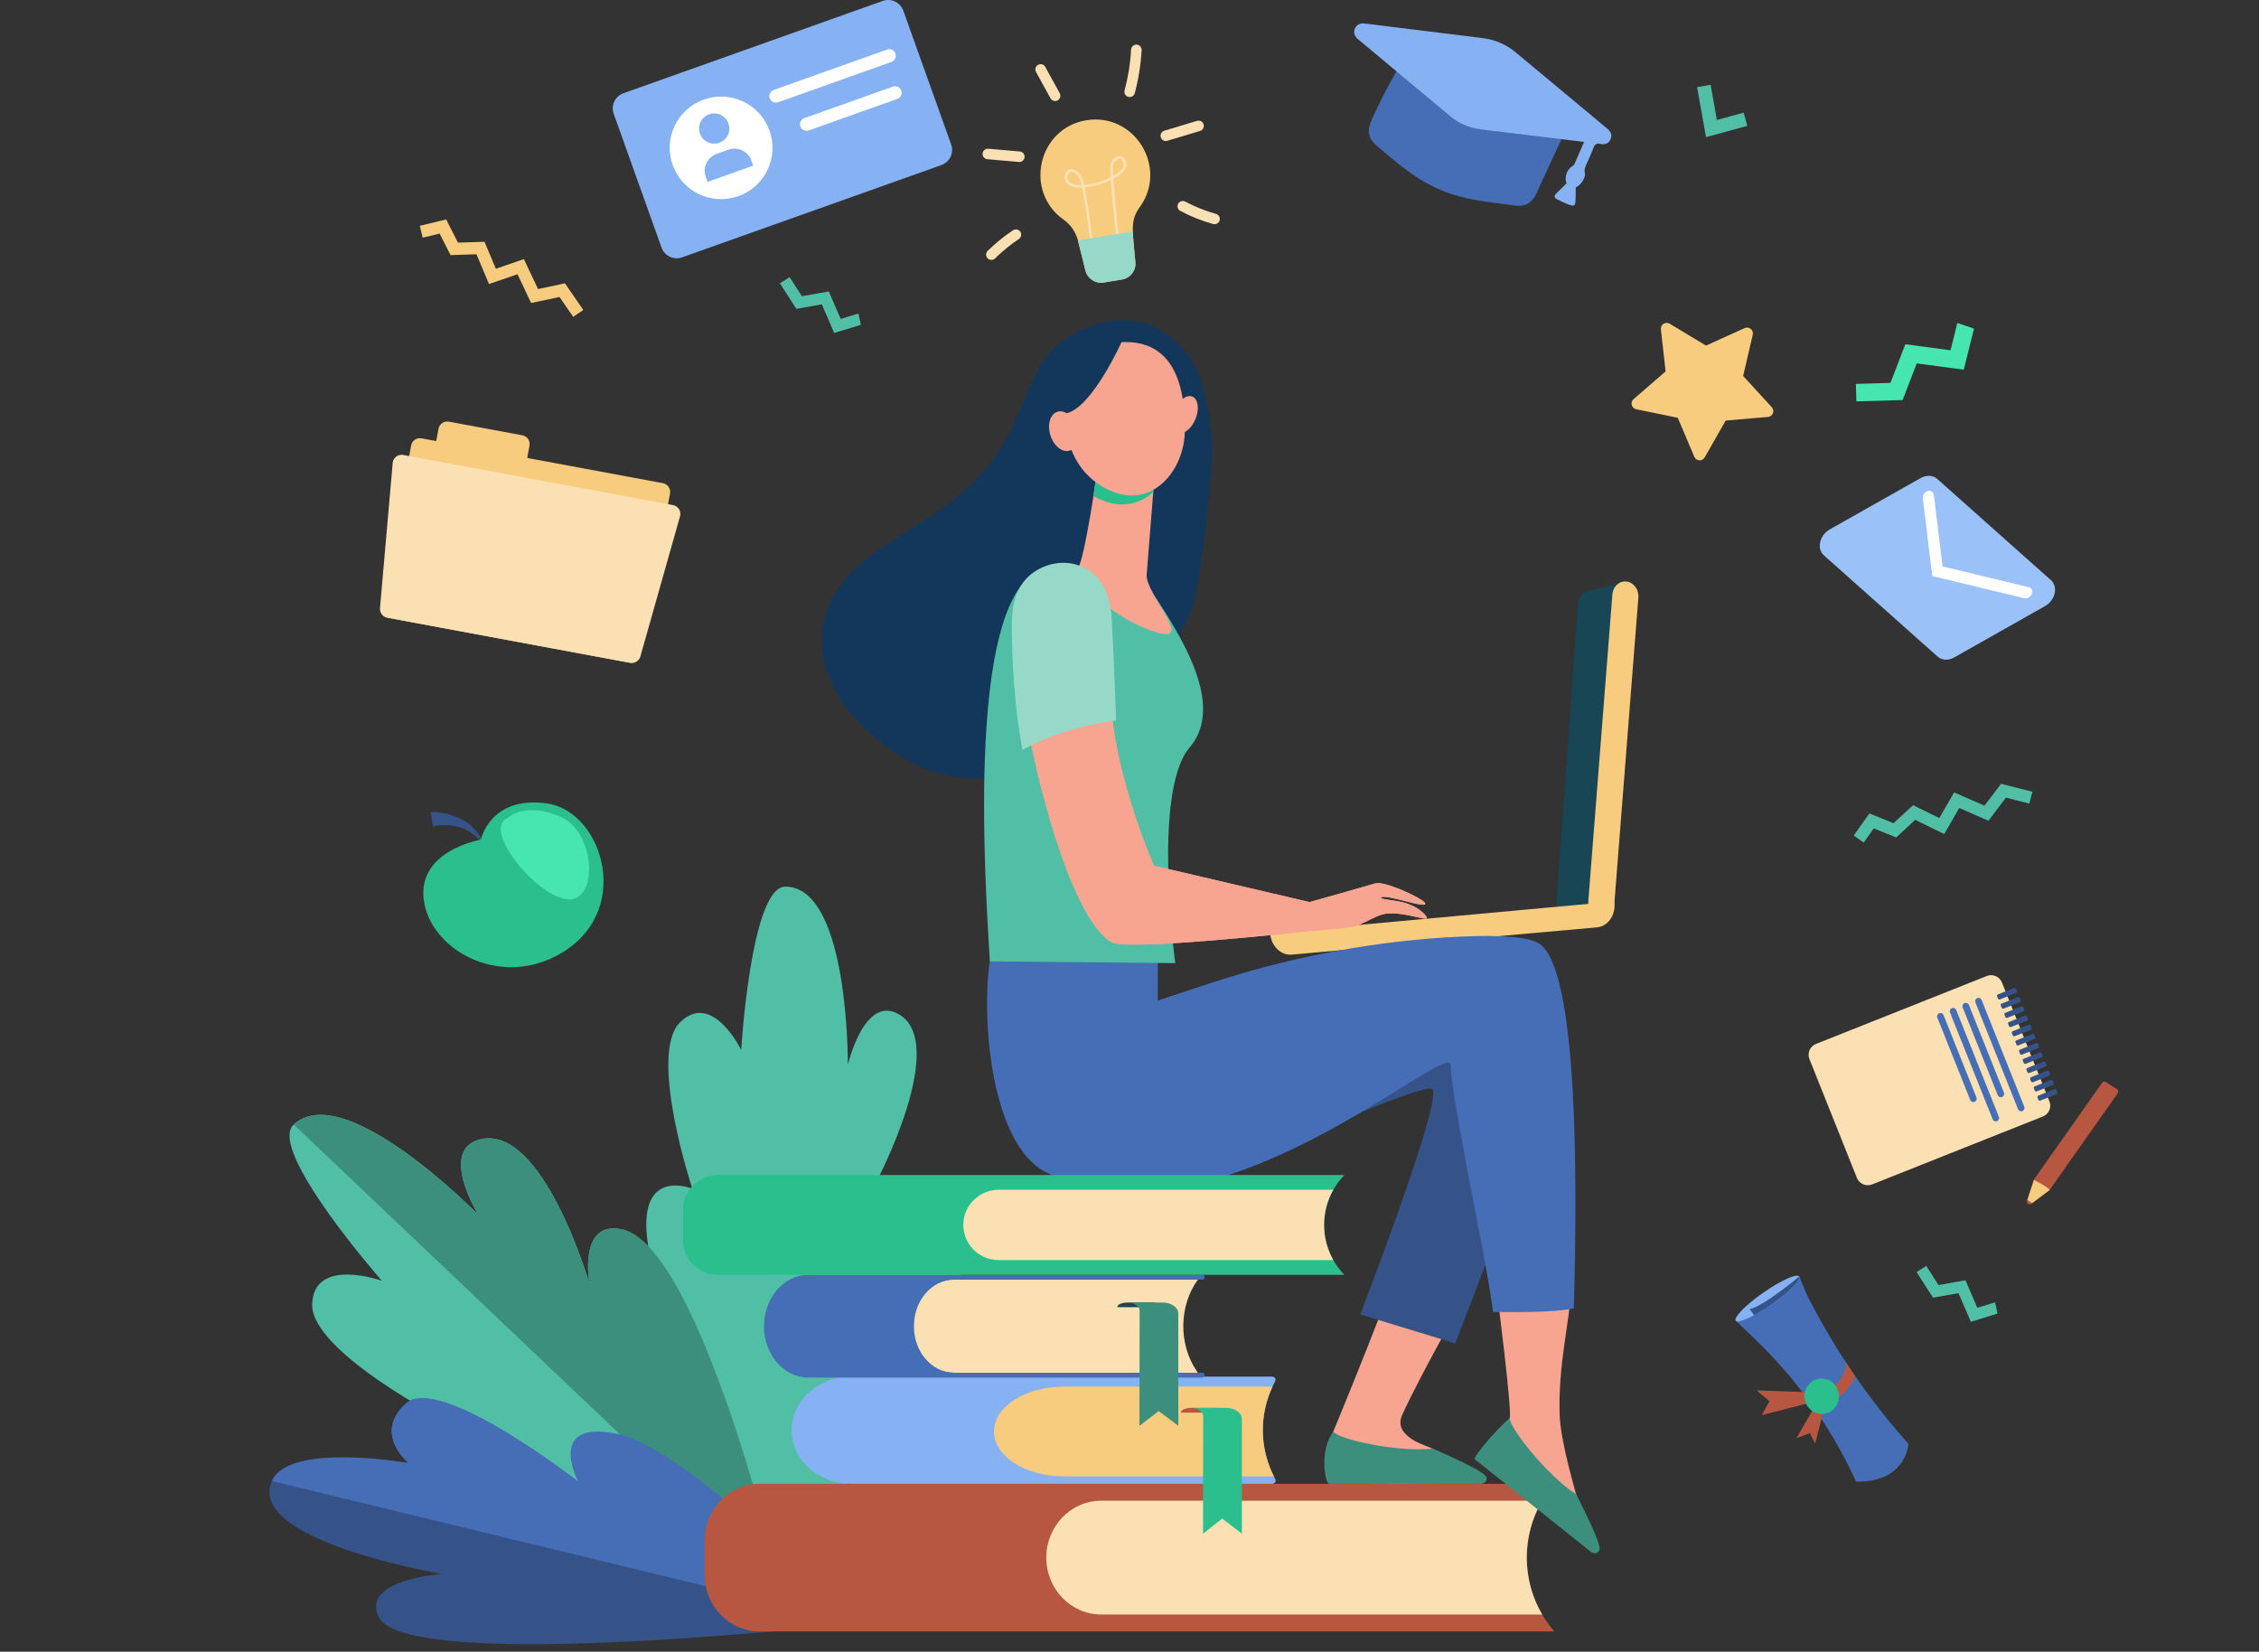<svg width="383" height="280" viewBox="0 0 383 280" fill="none" xmlns="http://www.w3.org/2000/svg">
<rect x="0" y="0" width="383" height="280" fill="#333333" stroke="none"/>
<g clip-path="url(#clip0_73_2623)">
<path d="M145.539 53.149L142.534 54.069L140.516 49.408L135.956 50.213L133.875 46.972L132.23 48.022L135.015 52.358L139.335 51.596L141.436 56.445L145.958 55.059L145.539 53.149Z" fill="#50BFA5"/>
<path d="M338.252 220.776L335.249 221.696L333.229 217.035L328.669 217.84L326.588 214.599L324.943 215.649L327.728 219.985L332.048 219.223L334.149 224.072L338.67 222.686L338.252 220.776Z" fill="#50BFA5"/>
<path d="M127.023 275.953C127.023 275.953 110.987 221.728 109.7 209.765C108.414 197.805 117.38 201.511 117.38 201.511C117.38 201.511 109.836 178.719 115.292 173.31C120.746 167.901 125.666 177.983 125.666 177.983C125.666 177.983 127.316 150.315 133.133 150.304C143.966 150.285 143.751 180.48 143.751 180.48C143.751 180.48 146.517 168.658 152.316 171.898C161.063 176.786 148.519 200.476 148.519 200.476C148.519 200.476 159.665 200.485 163.58 206.091C170.605 216.15 127.021 275.953 127.021 275.953H127.023Z" fill="#50BFA5"/>
<path d="M132.267 268.777C132.267 268.777 86.039 261.064 75.984 252.892C65.93 244.719 75.882 241.034 75.882 241.034C75.882 241.034 52.659 229.156 52.927 221.08C53.195 213.003 64.734 217.11 64.734 217.11C64.734 217.11 45.167 194.849 49.8 190.622C58.428 182.747 81.048 205.887 81.048 205.887C81.048 205.887 74.332 194.883 81.406 193.142C92.074 190.515 99.948 217.651 99.948 217.651C99.948 217.651 97.948 206.935 105.304 208.362C118.501 210.922 132.269 268.775 132.269 268.775L132.267 268.777Z" fill="#50BFA5"/>
<path d="M105.301 208.362C97.926 207.032 99.946 217.651 99.946 217.651C99.946 217.651 92.071 190.515 81.404 193.142C74.329 194.883 81.046 205.887 81.046 205.887C81.046 205.887 58.424 182.747 49.797 190.622L132.11 268.79C130.646 261.323 117.665 210.593 105.301 208.364V208.362Z" fill="#3C8F7C"/>
<path d="M145.418 275.138C145.418 275.138 121.072 250.438 108.814 247.865C96.553 245.292 98.759 253.995 98.759 253.995C98.759 253.995 74.435 232.773 68.799 237.915C63.163 243.057 69.26 248.021 69.26 248.021C69.26 248.021 48.998 244.439 46.098 251.074C41.641 261.268 74.963 266.814 74.963 266.814C74.963 266.814 61 267.778 64.237 274.169C69.121 283.807 145.418 275.136 145.418 275.136V275.138Z" fill="#355389"/>
<path d="M46.098 251.074C48.998 244.441 69.26 248.021 69.26 248.021C69.26 248.021 63.163 243.057 68.799 237.915C74.435 232.773 98.004 251.11 98.004 251.11C98.004 251.11 92.448 240.514 104.708 243.085C116.969 245.658 145.422 275.138 145.422 275.138L46.1 251.074H46.098Z" fill="#466EB6"/>
<path d="M184.174 20.388C175.981 21.733 173.545 32.464 180.358 37.264C181.582 38.126 182.429 39.422 182.789 40.872L184.031 45.864C184.372 47.24 185.716 48.123 187.118 47.892L190.222 47.383C191.624 47.152 192.613 45.888 192.495 44.474C192.064 39.321 191.532 37.452 193.211 35.153C198.122 28.43 192.372 19.04 184.177 20.388H184.174Z" fill="#F7CC7F"/>
<path d="M185.011 42.205C184.478 37.79 183.729 33.129 183.474 31.807C178.777 32.066 180.563 27.125 182.73 29.134C183.348 29.707 183.639 30.483 183.832 31.333C185.393 31.191 186.917 30.749 188.307 30.032C188.232 28.943 188.124 28.118 188.429 27.421C188.89 26.368 190.225 26.082 190.77 27.106C190.974 27.491 191.01 27.983 190.862 28.392C190.547 29.262 189.599 29.837 188.772 30.289C189.018 33.799 189.361 37.336 189.792 40.819L189.348 40.874C188.924 37.448 188.585 33.968 188.339 30.513C186.958 31.198 185.457 31.626 183.92 31.771C184.242 33.461 184.951 38.004 185.453 42.149L185.009 42.202L185.011 42.205ZM181.243 30.766C181.661 31.215 182.36 31.412 183.38 31.365C183.204 30.614 182.943 29.94 182.426 29.461C181.26 28.379 180.544 30.013 181.245 30.766H181.243ZM188.838 27.6C188.581 28.186 188.68 28.937 188.737 29.799C189.409 29.418 190.189 28.941 190.44 28.244C190.618 27.754 190.418 27.063 189.919 26.935C189.865 26.922 189.016 27.192 188.838 27.602V27.6Z" fill="#FAE0B2"/>
<path d="M182.754 40.75C182.765 40.791 182.78 40.831 182.79 40.874L184.032 45.866C184.373 47.242 185.717 48.125 187.119 47.894L190.223 47.385C191.625 47.154 192.613 45.89 192.496 44.476C192.305 42.183 192.092 40.543 192.065 39.223L182.756 40.75H182.754Z" fill="#96D9C9"/>
<path d="M178.102 16.662L175.652 12.2C175.414 11.768 175.572 11.227 176.005 10.989C176.438 10.752 176.981 10.91 177.219 11.342L179.669 15.804C179.907 16.236 179.749 16.777 179.315 17.015C178.88 17.252 178.338 17.092 178.102 16.662Z" fill="#FAE0B2"/>
<path d="M172.744 27.457L167.404 26.991C166.913 26.948 166.548 26.516 166.591 26.024C166.634 25.534 167.067 25.171 167.56 25.213L172.901 25.68C173.392 25.722 173.756 26.154 173.713 26.646C173.67 27.136 173.237 27.5 172.744 27.457Z" fill="#FAE0B2"/>
<path d="M167.449 43.794C167.102 43.443 167.106 42.878 167.458 42.532C168.77 41.238 170.215 40.061 171.75 39.039C172.159 38.765 172.715 38.877 172.989 39.285C173.263 39.694 173.152 40.248 172.742 40.521C171.302 41.482 169.947 42.585 168.714 43.8C168.365 44.145 167.799 44.145 167.449 43.792V43.794Z" fill="#FAE0B2"/>
<path d="M191.298 16.42C190.82 16.294 190.537 15.804 190.666 15.329C191.27 13.071 191.641 10.742 191.768 8.406C191.793 7.914 192.216 7.535 192.709 7.563C193.202 7.589 193.579 8.01 193.554 8.502C193.421 10.96 193.03 13.413 192.394 15.791C192.265 16.27 191.772 16.549 191.3 16.422L191.298 16.42Z" fill="#FAE0B2"/>
<path d="M196.8 23.271C196.658 22.799 196.924 22.302 197.398 22.159L202.95 20.488C203.424 20.347 203.922 20.613 204.065 21.085C204.207 21.556 203.941 22.054 203.467 22.195L197.915 23.866C197.443 24.007 196.943 23.742 196.802 23.269L196.8 23.271Z" fill="#FAE0B2"/>
<path d="M205.919 38.012C205.84 38.012 205.759 38.002 205.677 37.978C203.754 37.439 201.883 36.691 200.116 35.754C199.681 35.523 199.516 34.984 199.747 34.547C199.979 34.113 200.521 33.946 200.956 34.177C202.609 35.054 204.361 35.754 206.162 36.258C206.638 36.391 206.914 36.883 206.779 37.358C206.668 37.751 206.31 38.008 205.919 38.008V38.012Z" fill="#FAE0B2"/>
<path d="M287.256 77.43L284.454 70.821L277.407 69.377C276.605 69.212 276.34 68.201 276.959 67.666L282.394 62.965L281.594 55.834C281.502 55.021 282.385 54.458 283.086 54.88L289.245 58.584L295.797 55.622C296.543 55.284 297.354 55.947 297.169 56.743L295.542 63.733L300.391 69.033C300.944 69.636 300.563 70.609 299.746 70.68L292.579 71.296L289.025 77.535C288.62 78.245 287.573 78.185 287.254 77.432L287.256 77.43Z" fill="#F7CC7F"/>
<path d="M331.855 54.751L330.703 59.38L323.037 58.353L320.516 64.911L314.652 65.08L314.738 68.04L322.58 67.816L324.969 61.6L332.944 62.669L334.678 55.705L331.855 54.751Z" fill="#47E6B0"/>
<path d="M263.547 276.561H128.775C123.627 276.561 119.453 272.242 119.453 266.916V261.182C119.453 255.854 123.627 251.538 128.775 251.538H263.547C257.382 258.511 257.277 269.169 263.299 276.272L263.547 276.563V276.561Z" fill="#B75742"/>
<path d="M261.466 254.402H186.714C181.567 254.402 177.393 258.72 177.393 264.048C177.393 269.374 181.564 273.692 186.714 273.692H261.472C257.98 267.776 257.986 260.303 261.466 254.402Z" fill="#FAE0B2"/>
<path d="M216.198 234.155C216.393 233.789 216.095 233.364 215.643 233.364H144.33C138.741 233.364 134.209 237.432 134.209 242.452C134.209 247.47 138.741 251.54 144.33 251.54H215.662C216.117 251.54 216.417 251.112 216.217 250.744C213.394 245.491 213.4 239.385 216.196 234.155H216.198Z" fill="#86B1F2"/>
<path d="M215.748 235.055H180.404C173.844 235.055 168.525 238.465 168.525 242.67C168.525 246.875 173.844 250.284 180.404 250.284H215.979C213.548 245.438 213.48 239.921 215.748 235.053V235.055Z" fill="#F7CC7F"/>
<path d="M206.622 238.666H202.019C201.028 238.666 200.227 238.997 200.227 239.406V239.472H206.622V238.666Z" fill="#B75742"/>
<path d="M210.547 240.522C210.547 239.496 209.345 238.666 207.863 238.666H201.957C203.083 238.666 203.994 239.297 203.994 240.075L203.966 259.986L207.229 257.426L210.556 259.986L210.55 240.525L210.547 240.522Z" fill="#2BBF8D"/>
<path d="M203.087 232.709H161.593C157.914 232.709 154.93 229.178 154.93 224.821C154.93 220.464 157.912 216.933 161.593 216.933H203.087C199.916 221.307 199.792 227.721 202.791 232.262L203.087 232.711V232.709Z" fill="#FAE0B2"/>
<path d="M154.936 224.819C154.936 220.462 157.989 216.931 161.756 216.931H203.878C204.075 216.931 204.234 216.744 204.232 216.518C204.232 216.293 204.073 216.114 203.878 216.114H137.054C132.897 216.114 129.527 220.011 129.527 224.821C129.527 229.629 132.897 233.528 137.054 233.528H203.876C204.069 233.528 204.227 233.347 204.23 233.124C204.23 232.897 204.073 232.711 203.876 232.711H161.754C157.987 232.711 154.934 229.18 154.934 224.823L154.936 224.819Z" fill="#466EB6"/>
<path d="M195.842 220.806H191.24C190.249 220.806 189.447 221.131 189.447 221.534V221.598H195.842V220.806Z" fill="#184655"/>
<path d="M199.768 222.629C199.768 221.623 198.565 220.806 197.084 220.806H191.178C192.303 220.806 193.214 221.424 193.214 222.188L193.187 241.714L196.449 239.203L199.777 241.714L199.77 222.629H199.768Z" fill="#3C8F7C"/>
<path d="M269.201 100.201L275.326 98.592L271.173 153.84L263.824 154.084L267.531 102.207C267.6 101.251 268.271 100.445 269.199 100.201H269.201Z" fill="#184655"/>
<path d="M271.723 155.414C271.586 155.427 271.446 155.425 271.303 155.408C270.087 155.264 269.185 154.058 269.292 152.71L273.369 100.761C273.474 99.416 274.546 98.44 275.764 98.584C276.982 98.727 277.882 99.933 277.775 101.281L273.697 153.23C273.603 154.419 272.756 155.318 271.723 155.414Z" fill="#F7CC7F"/>
<path d="M215.346 158.182C215.348 158.22 215.35 158.259 215.354 158.297C215.547 160.411 217.187 161.991 219.02 161.829L270.751 157.209C272.584 157.046 273.913 155.198 273.723 153.085C273.714 152.995 273.703 152.907 273.69 152.82L215.348 158.182H215.346Z" fill="#F7CC7F"/>
<path d="M251.367 213.981C247.98 215.855 237.625 212.569 237.625 212.272C237.477 215.095 226.031 242.73 226.031 242.73L226.04 251.232C226.04 251.232 249.624 252.353 249.286 250.274C248.947 248.195 247.678 249.547 242.974 245.62C242.556 245.271 235.951 243.742 237.739 239.84C241.338 231.984 248.985 218.886 251.369 213.981H251.367Z" fill="#F7A491"/>
<path d="M225.266 251.536L251.083 251.542C252.015 251.448 252.232 250.691 251.904 250.231C251.226 249.283 246.278 247.053 242.953 245.57C237.16 246.246 226.977 244.024 226.045 242.704C223.592 245.981 224.748 251.427 225.269 251.534L225.266 251.536Z" fill="#3C8F7C"/>
<path d="M219.602 194.141C219.253 193.095 241.83 183.536 242.839 184.629C244.627 186.561 230.624 222.823 230.624 222.823L246.711 227.728C246.711 227.728 263.435 185.833 262.739 178.17C262.04 170.506 253.662 161.799 235.508 167.373C217.353 172.944 219.6 194.141 219.6 194.141H219.602Z" fill="#355389"/>
<path d="M266.347 218.747C262.536 218.054 257.596 217.857 253.643 217.788C254.108 221.3 256.372 239.314 255.958 240.42C254.282 244.903 250.564 247.001 250.564 247.001C250.564 247.001 268.095 262.782 269.154 260.96C270.213 259.137 268.371 259.381 267.226 253.369C267.126 252.834 264.589 244.443 264.433 239.915C264.133 231.283 266.217 223.54 266.347 218.747Z" fill="#F7A491"/>
<path d="M260.722 159.82C258.276 158.518 251.928 158.473 244.945 158.924C231.334 159.803 217.901 162.477 204.952 166.754L196.289 169.618L196.316 160.757C196.316 160.757 168.755 156.156 167.797 162.971C166.352 173.233 168.144 194.07 177.328 198.72C205.852 213.166 245.824 175.708 245.968 180.608C246.163 187.189 251.724 211.682 253.145 222.404C257.101 222.472 263.895 222.47 266.84 221.794C267.413 200.788 267.683 163.525 260.722 159.82Z" fill="#466EB6"/>
<path d="M250.031 247.373L269.737 263.079C270.517 263.595 271.167 263.148 271.203 262.585C271.281 261.424 268.871 256.568 267.239 253.322C262.33 250.182 255.853 241.99 255.969 240.381C253.892 242.131 249.694 246.965 250.029 247.376L250.031 247.373Z" fill="#3C8F7C"/>
<path d="M205.425 74.16C204.763 68.122 204.066 62.062 199.049 57.637C194.989 54.056 189.829 53.449 184.724 55.365C170.264 60.794 177.714 73.606 159.277 86.525C153.546 90.539 147.233 93.286 142.919 98.691C136.882 106.256 139.161 115.357 144.664 121.433C170.993 150.505 200.389 111.244 202.499 101.818C204.068 94.806 205.85 78.044 205.425 74.157V74.16Z" fill="#13375B"/>
<path d="M200.079 108.108C197.929 104.153 195.712 101.013 195.712 101.013C193.481 97.056 187.718 95.057 187.718 95.057C187.718 95.057 185.791 95.095 183.576 95.204C183.439 95.57 183.3 95.833 183.158 95.938C182.326 96.56 177.558 95.756 174.48 97.844C164.157 106.671 167.013 149.459 167.825 162.973L199.261 163.27C199.261 163.27 195.297 134.192 201.685 126.721C206.134 121.519 203.272 113.979 200.079 108.11V108.108Z" fill="#50BFA5"/>
<path d="M185.909 80.581C185.909 80.581 184.181 92.892 182.974 95.884C181.767 98.877 189.609 105.274 196.135 107.216C202.661 109.158 194.141 100.607 194.411 97.409C194.681 94.212 195.867 79.068 195.867 79.068L185.906 80.581H185.909Z" fill="#F7A491"/>
<path d="M195.539 83.41C195.729 80.906 195.869 79.068 195.869 79.068L185.908 80.581C185.908 80.581 185.658 82.026 185.379 84.073C189.416 86.411 193.047 85.673 195.536 83.412L195.539 83.41Z" fill="#2BBF8D"/>
<path d="M189.031 58.092C189.031 58.092 185.105 58.976 182.681 62.665C180.256 66.355 178.595 77.22 186.576 82.292C194.56 87.363 200.768 80.189 200.871 73.193C200.974 66.197 199.471 56.858 189.029 58.092H189.031Z" fill="#F7A491"/>
<path d="M202.701 71.003C202.019 72.69 200.669 73.738 199.682 73.343C198.696 72.947 198.45 71.257 199.132 69.57C199.813 67.882 201.164 66.834 202.15 67.23C203.136 67.625 203.383 69.315 202.701 71.003Z" fill="#F7A491"/>
<path d="M190.21 57.861C190.21 57.861 185.206 69.061 180.809 70.062C176.412 71.063 176.477 76.696 176.477 76.696C176.477 76.696 176.575 63.683 180.696 60.697C184.816 57.712 190.212 57.861 190.212 57.861H190.21Z" fill="#13375B"/>
<path d="M182.555 72.391C183.134 74.209 182.605 76.001 181.372 76.391C180.139 76.78 178.671 75.623 178.092 73.805C177.513 71.987 178.043 70.194 179.275 69.805C180.508 69.416 181.977 70.573 182.555 72.391Z" fill="#F7A491"/>
<path d="M238.783 153.245C236.897 152.565 234.09 152.479 234.138 152.231C234.326 151.226 242.659 154.451 241.534 152.984C240.908 152.167 234.671 149.273 233.156 149.752C231.685 150.216 222.027 152.92 222.027 152.92L195.634 146.749C195.634 146.749 188.973 131.647 188.321 118.67C182.814 119.412 179.067 120.77 174.279 123.42C176.588 135.83 182.197 155.944 188.399 159.717C191.008 161.304 222.156 157.818 222.156 157.818C222.156 157.818 229.02 157.335 230.141 156.905C230.993 156.577 233.181 155.348 234.373 155.012C237.081 154.246 241.907 156.167 241.922 155.639C241.933 155.253 240.708 153.945 238.781 153.249L238.783 153.245Z" fill="#F7A491"/>
<path d="M238.783 153.245C236.897 152.565 234.09 152.479 234.138 152.231C234.326 151.226 242.659 154.451 241.534 152.984C240.908 152.167 234.671 149.273 233.156 149.752C231.685 150.216 222.027 152.92 222.027 152.92L195.634 146.749C195.634 146.749 188.973 131.647 188.321 118.67C182.814 119.412 179.067 120.77 174.279 123.42C176.588 135.83 182.197 155.944 188.399 159.717C191.008 161.304 222.156 157.818 222.156 157.818C222.156 157.818 229.02 157.335 230.141 156.905C230.993 156.577 233.181 155.348 234.373 155.012C237.081 154.246 241.907 156.167 241.922 155.639C241.933 155.253 240.708 153.945 238.781 153.249L238.783 153.245Z" fill="#F7A491"/>
<path d="M188.483 104.804C188.23 100.81 186.715 96.956 182.455 95.713C179.816 94.943 176.855 95.679 174.746 97.399C172.237 99.444 171.536 102.722 171.547 105.826C171.573 112.874 172.055 120.182 173.346 127.121C178.131 124.471 183.718 122.877 189.225 122.135C189.223 122.094 188.818 110.078 188.481 104.801L188.483 104.804Z" fill="#96D9C9"/>
<path d="M106.709 112.339L65.792 104.737C64.971 104.585 64.428 103.796 64.58 102.977L69.706 75.516C69.858 74.697 70.65 74.155 71.471 74.307L112.388 81.909C113.209 82.061 113.752 82.85 113.599 83.669L108.473 111.13C108.321 111.95 107.53 112.491 106.709 112.339Z" fill="#F7CC7F"/>
<path d="M87.232 80.942L74.776 78.628C73.955 78.476 73.412 77.687 73.565 76.868L74.345 72.688C74.497 71.869 75.288 71.328 76.109 71.48L88.565 73.794C89.386 73.946 89.929 74.735 89.776 75.554L88.996 79.734C88.844 80.553 88.053 81.094 87.232 80.942Z" fill="#F7CC7F"/>
<path d="M108.572 111.289C108.36 112.039 107.607 112.506 106.838 112.362L65.654 104.712C64.889 104.568 64.355 103.871 64.424 103.095L66.579 78.478C66.615 78.055 66.831 77.665 67.17 77.406C67.511 77.15 67.944 77.047 68.362 77.124L114.114 85.624C114.532 85.701 114.899 85.951 115.124 86.313C115.349 86.674 115.411 87.111 115.295 87.519L108.572 111.286V111.289Z" fill="#FAE0B2"/>
<path d="M296.246 21.34L289.24 23.248L287.73 14.778L290.024 14.371L291.086 20.337L295.633 19.098L296.246 21.34Z" fill="#50BFA5"/>
<path d="M73.024 137.678C74.777 137.535 77.472 138.307 78.679 139.124C78.861 139.293 80.251 139.845 81.693 142.232L81.368 142.456C79.843 140.865 78.818 140.508 77.599 140.144C75.588 139.629 73.56 140.014 73.392 140.104L73.022 137.68L73.024 137.678Z" fill="#355389"/>
<path d="M81.53 142.345C81.53 142.345 70.838 144.125 71.835 152.458C72.832 160.791 84.111 167.272 94.176 162.119C107.717 155.187 102.37 137.561 92.731 136.198C83.093 134.836 81.53 142.345 81.53 142.345Z" fill="#2BBF8D"/>
<path d="M86.067 138.675C86.067 138.675 88.856 135.817 94.968 138.418C101.08 141.017 101.522 153.138 96.07 152.434C90.62 151.731 81.708 140.427 86.067 138.677V138.675Z" fill="#47E6B0"/>
<path d="M159.614 27.979L115.644 43.627C114.227 44.132 112.669 43.394 112.163 41.98L104.046 19.28C103.54 17.866 104.28 16.311 105.697 15.806L149.667 0.158C151.084 -0.346 152.643 0.391 153.149 1.805L161.265 24.503C161.771 25.917 161.032 27.472 159.614 27.977V27.979Z" fill="#86B1F2"/>
<path d="M130.469 22.144C132.086 26.666 129.723 31.641 125.189 33.253C120.657 34.866 115.67 32.509 114.054 27.985C112.437 23.464 114.8 18.488 119.334 16.876C123.866 15.263 128.853 17.62 130.469 22.144Z" fill="white"/>
<path d="M123.511 20.927C123.987 22.259 123.29 23.727 121.954 24.204C120.619 24.678 119.148 23.983 118.67 22.651C118.192 21.318 118.891 19.851 120.226 19.374C121.562 18.899 123.033 19.594 123.511 20.927Z" fill="#86B1F2"/>
<path d="M121.5 26.084L123.499 25.373C125.082 24.81 126.825 25.634 127.389 27.213L127.699 28.08L119.965 30.832L119.656 29.966C119.091 28.386 119.917 26.648 121.5 26.084Z" fill="#86B1F2"/>
<path d="M131.554 17.398C131.085 17.398 130.664 17.103 130.508 16.662C130.302 16.087 130.604 15.451 131.181 15.246L150.403 8.406C150.523 8.363 150.649 8.342 150.776 8.342C151.245 8.342 151.666 8.637 151.822 9.077C152.028 9.653 151.726 10.288 151.149 10.493L131.927 17.334C131.807 17.376 131.681 17.398 131.554 17.398Z" fill="white"/>
<path d="M136.742 22.178C136.272 22.178 135.852 21.883 135.695 21.442C135.49 20.867 135.792 20.232 136.369 20.026L151.382 14.683C151.502 14.641 151.629 14.619 151.755 14.619C152.225 14.619 152.645 14.914 152.801 15.355C152.9 15.633 152.885 15.935 152.758 16.202C152.632 16.469 152.407 16.673 152.128 16.771L137.115 22.114C136.995 22.157 136.868 22.178 136.742 22.178Z" fill="white"/>
<path d="M227.933 199.193H121.762C118.464 199.193 115.791 201.86 115.791 205.15V210.159C115.791 213.448 118.464 216.116 121.762 216.116H227.933L227.878 216.058C223.335 211.342 223.361 203.881 227.933 199.195V199.193Z" fill="#2BBF8D"/>
<path d="M226.053 201.697H169.295C165.998 201.697 163.324 204.365 163.324 207.654C163.324 210.944 165.998 213.611 169.295 213.611H226.051C223.965 209.924 223.967 205.385 226.051 201.7L226.053 201.697Z" fill="#FAE0B2"/>
<path d="M314.828 199.68L306.78 179.536C306.375 178.522 306.87 177.374 307.886 176.97L336.848 165.454C337.864 165.05 339.015 165.544 339.42 166.558L347.468 186.702C347.873 187.715 347.378 188.864 346.362 189.268L317.403 200.784C316.387 201.188 315.235 200.694 314.83 199.68H314.828Z" fill="#FAE0B2"/>
<path d="M342.147 188.032L334.915 169.93C334.8 169.64 334.941 169.31 335.233 169.195C335.524 169.079 335.854 169.22 335.97 169.511L343.201 187.613C343.317 187.904 343.176 188.233 342.884 188.348C342.593 188.464 342.262 188.323 342.147 188.032Z" fill="#466EB6"/>
<path d="M338.701 185.647L332.763 170.784C332.647 170.493 332.789 170.164 333.08 170.048C333.372 169.933 333.702 170.074 333.818 170.365L339.756 185.228C339.872 185.519 339.731 185.848 339.439 185.964C339.147 186.079 338.817 185.938 338.701 185.647Z" fill="#466EB6"/>
<path d="M337.844 189.743L330.613 171.642C330.497 171.351 330.638 171.021 330.93 170.906C331.222 170.79 331.552 170.932 331.667 171.222L338.899 189.324C339.014 189.615 338.873 189.944 338.581 190.06C338.29 190.175 337.96 190.034 337.844 189.743Z" fill="#466EB6"/>
<path d="M334.043 186.468L328.46 172.497C328.345 172.206 328.486 171.877 328.778 171.761C329.069 171.646 329.399 171.787 329.515 172.078L335.098 186.049C335.213 186.34 335.072 186.67 334.78 186.785C334.489 186.901 334.159 186.759 334.043 186.468Z" fill="#466EB6"/>
<path d="M341.953 167.999L341.807 167.635C341.753 167.501 341.608 167.432 341.481 167.484L338.733 168.577C338.606 168.626 338.546 168.776 338.6 168.91L338.745 169.274C338.799 169.409 338.945 169.477 339.071 169.426L341.82 168.333C341.946 168.284 342.006 168.134 341.953 167.999Z" fill="#355389"/>
<path d="M342.576 169.558L342.43 169.195C342.376 169.06 342.231 168.991 342.104 169.043L339.356 170.136C339.229 170.185 339.169 170.335 339.223 170.469L339.369 170.833C339.422 170.968 339.568 171.036 339.694 170.985L342.443 169.892C342.569 169.841 342.627 169.693 342.576 169.558Z" fill="#355389"/>
<path d="M343.199 171.118L343.053 170.754C342.999 170.619 342.854 170.551 342.727 170.602L339.979 171.695C339.852 171.744 339.792 171.894 339.846 172.029L339.992 172.392C340.045 172.527 340.191 172.596 340.317 172.544L343.066 171.451C343.192 171.402 343.252 171.252 343.199 171.118Z" fill="#355389"/>
<path d="M343.822 172.677L343.676 172.313C343.622 172.178 343.477 172.11 343.35 172.161L340.602 173.254C340.475 173.306 340.415 173.453 340.469 173.588L340.615 173.952C340.668 174.086 340.814 174.155 340.94 174.103L343.689 173.011C343.815 172.959 343.875 172.812 343.822 172.677Z" fill="#355389"/>
<path d="M344.447 174.236L344.301 173.873C344.247 173.738 344.102 173.669 343.975 173.721L341.227 174.814C341.1 174.865 341.04 175.015 341.094 175.147L341.24 175.511C341.293 175.646 341.439 175.714 341.565 175.663L344.314 174.57C344.44 174.518 344.5 174.371 344.447 174.236Z" fill="#355389"/>
<path d="M345.068 175.795L344.922 175.432C344.869 175.297 344.723 175.229 344.596 175.28L341.848 176.373C341.721 176.424 341.661 176.572 341.715 176.707L341.861 177.07C341.914 177.205 342.06 177.273 342.187 177.222L344.935 176.129C345.061 176.078 345.121 175.93 345.068 175.795Z" fill="#355389"/>
<path d="M345.691 177.355L345.545 176.991C345.492 176.856 345.346 176.788 345.219 176.839L342.471 177.932C342.344 177.983 342.284 178.131 342.338 178.266L342.484 178.629C342.537 178.764 342.683 178.833 342.81 178.781L345.558 177.688C345.685 177.637 345.745 177.489 345.691 177.355Z" fill="#355389"/>
<path d="M346.314 178.914L346.168 178.55C346.115 178.416 345.969 178.347 345.842 178.398L343.094 179.491C342.967 179.543 342.907 179.69 342.961 179.825L343.107 180.189C343.16 180.323 343.306 180.392 343.433 180.341L346.181 179.248C346.308 179.196 346.368 179.049 346.314 178.914Z" fill="#355389"/>
<path d="M346.937 180.473L346.791 180.109C346.738 179.975 346.592 179.906 346.465 179.958L343.717 181.051C343.591 181.102 343.53 181.25 343.584 181.384L343.73 181.748C343.783 181.883 343.929 181.951 344.056 181.9L346.804 180.807C346.931 180.755 346.991 180.608 346.937 180.473Z" fill="#355389"/>
<path d="M347.558 182.032L347.412 181.669C347.359 181.534 347.213 181.466 347.086 181.517L344.338 182.61C344.212 182.661 344.152 182.809 344.205 182.944L344.351 183.307C344.405 183.442 344.55 183.51 344.677 183.459L347.425 182.366C347.552 182.315 347.612 182.165 347.558 182.032Z" fill="#355389"/>
<path d="M348.183 183.592L348.037 183.226C347.984 183.091 347.838 183.023 347.712 183.074L344.963 184.167C344.837 184.218 344.777 184.366 344.83 184.501L344.976 184.864C345.03 184.999 345.175 185.067 345.302 185.016L348.05 183.923C348.177 183.872 348.237 183.724 348.183 183.589V183.592Z" fill="#355389"/>
<path d="M348.804 185.151L348.658 184.787C348.605 184.652 348.459 184.584 348.333 184.635L345.584 185.728C345.458 185.778 345.398 185.927 345.451 186.062L345.597 186.426C345.651 186.56 345.796 186.629 345.923 186.577L348.671 185.484C348.798 185.433 348.858 185.286 348.804 185.151Z" fill="#355389"/>
<path d="M356.398 183.545L344.905 199.873C344.879 199.909 344.86 199.95 344.845 199.993L343.674 203.58C343.537 203.997 344.022 204.341 344.373 204.078L347.45 201.764C347.488 201.736 347.52 201.702 347.548 201.663L359.071 185.292C359.219 185.082 359.161 184.794 358.945 184.655L357.011 183.423C356.807 183.292 356.539 183.346 356.4 183.542L356.398 183.545Z" fill="#B75742"/>
<path d="M347.534 201.682L347.506 201.723L344.537 203.956L343.727 203.415L344.837 200.014C345.707 200.489 346.749 200.977 347.532 201.682H347.534Z" fill="#F7CC7F"/>
<path d="M239.955 6.774C241.61 8.091 244.487 12.331 248.159 15.306C250.308 17.047 251.963 16.604 254.705 16.934C267.713 18.502 264.189 21.156 265.75 21.417C265.306 22.435 261.254 31.029 260.497 32.768C259.798 34.37 258.591 35.089 256.842 34.847C254.151 34.477 251.437 34.199 248.788 33.628C241.998 32.158 238.221 28.77 233.354 24.655C232.063 23.564 231.746 22.202 232.415 20.66C235.53 13.479 239.62 7.435 239.957 6.774H239.955Z" fill="#466EB6"/>
<path d="M267.159 31.758C267.101 34.586 267.317 35.155 266.1 34.725C265.366 34.466 264.657 34.13 263.964 33.773C263.475 33.521 263.456 33.189 263.853 32.791C264.429 32.212 265.023 31.649 265.602 31.087C265.18 29.977 265.664 28.687 266.704 28.079C266.916 27.955 266.762 28.218 268.574 24.058C262.582 23.32 258.356 22.826 251.045 21.93C249.09 21.691 247.354 20.933 245.842 19.671C240.622 15.312 235.402 10.956 230.184 6.592C229.476 6 229.386 5.133 229.948 4.466C230.377 3.955 230.947 3.931 231.56 4.008C233.228 4.218 249.583 6.243 251.245 6.438C253.427 6.693 255.348 7.512 257.035 8.921C262.163 13.206 267.307 17.477 272.441 21.753C273.146 22.339 273.337 22.878 273.088 23.53C272.816 24.247 272.222 24.589 271.324 24.396C270.677 24.257 270.389 24.452 270.166 25.051C269.159 27.756 268.456 28.355 268.7 29.343C268.889 30.105 267.98 31.427 267.159 31.756V31.758Z" fill="#86B1F2"/>
<path d="M294.293 223.901L297.273 226.737C304.324 233.447 310.074 241.395 314.233 250.184L314.69 251.149C314.69 251.149 322.495 251.837 323.585 244.796C316.737 237.081 311.099 228.846 306.447 219.686L305.036 216.394L294.291 223.901H294.293Z" fill="#466EB6"/>
<path d="M305.031 216.383C305.415 216.931 303.32 219.048 300.355 221.112C297.39 223.176 294.661 224.43 294.278 223.882C293.894 223.334 296.001 221.191 298.968 219.127C301.933 217.063 304.649 215.835 305.031 216.383Z" fill="#86B1F2"/>
<path d="M305.044 216.404L305.036 216.394C305.036 216.394 299.095 221.412 296.645 221.923L297.401 222.949C298.295 222.466 299.311 221.839 300.358 221.112C303.288 219.072 305.368 216.98 305.046 216.402L305.044 216.404Z" fill="#355389"/>
<path d="M312.981 230.972C312.992 231.837 312.659 235.571 306.434 237.128C306.843 237.684 307.246 238.247 307.641 238.814C311.581 237.652 313.354 235.633 314.149 234.095C314.276 233.851 314.428 233.526 314.529 233.274C314.004 232.512 313.487 231.745 312.979 230.972H312.981Z" fill="#B75742"/>
<path d="M306.993 236.025L297.83 235.697L300.002 237.537L298.705 239.885L307.377 237.68L306.993 236.025Z" fill="#B75742"/>
<path d="M307.829 238.151L304.572 243.808L306.862 242.937L307.743 244.734L309.274 238.784L307.829 238.151Z" fill="#B75742"/>
<path d="M309.071 239.684C307.463 239.798 306.063 238.548 305.945 236.895C305.828 235.242 307.037 233.809 308.647 233.695C310.255 233.582 311.655 234.831 311.772 236.484C311.89 238.138 310.681 239.571 309.071 239.684Z" fill="#2BBF8D"/>
<path d="M328.519 111.314L309.224 94.137C307.97 93.02 308.493 90.723 310.223 89.746L325.623 81.047C326.609 80.491 327.719 80.542 328.433 81.177L347.728 98.355C348.982 99.471 348.459 101.768 346.729 102.746L331.33 111.445C330.343 112.001 329.233 111.95 328.519 111.314Z" fill="#9BC1F9"/>
<path d="M327.605 97.649L325.997 84.452C325.935 83.947 326.304 83.406 326.82 83.246C327.337 83.085 327.806 83.365 327.866 83.87L329.348 96.015L343.98 99.544C344.456 99.659 344.676 100.173 344.471 100.69C344.265 101.208 343.71 101.535 343.231 101.42L327.605 97.649Z" fill="white"/>
<path d="M75.646 37.197L77.639 41.133L82.146 40.99L84.069 45.558L88.82 43.926L91.223 49L95.783 48.035L98.896 52.54L97.187 53.714L94.861 50.347L90.048 51.363L87.737 46.489L82.907 48.146L80.784 43.103L76.385 43.246L74.537 39.597L71.667 40.294L71.176 38.282L75.646 37.197Z" fill="#F7CC7F"/>
<path d="M316.945 137.892L321.042 139.552L324.344 136.489L328.801 138.675L331.309 134.331L336.461 136.581L339.265 132.866L344.577 134.222L344.063 136.226L340.09 135.212L337.132 139.135L332.179 136.972L329.63 141.389L324.71 138.977L321.486 141.967L317.689 140.429L315.985 142.835L314.289 141.639L316.945 137.892Z" fill="#50BFA5"/>
</g>
<defs>
<clipPath id="clip0_73_2623">
<rect width="383" height="280" fill="white"/>
</clipPath>
</defs>
</svg>
